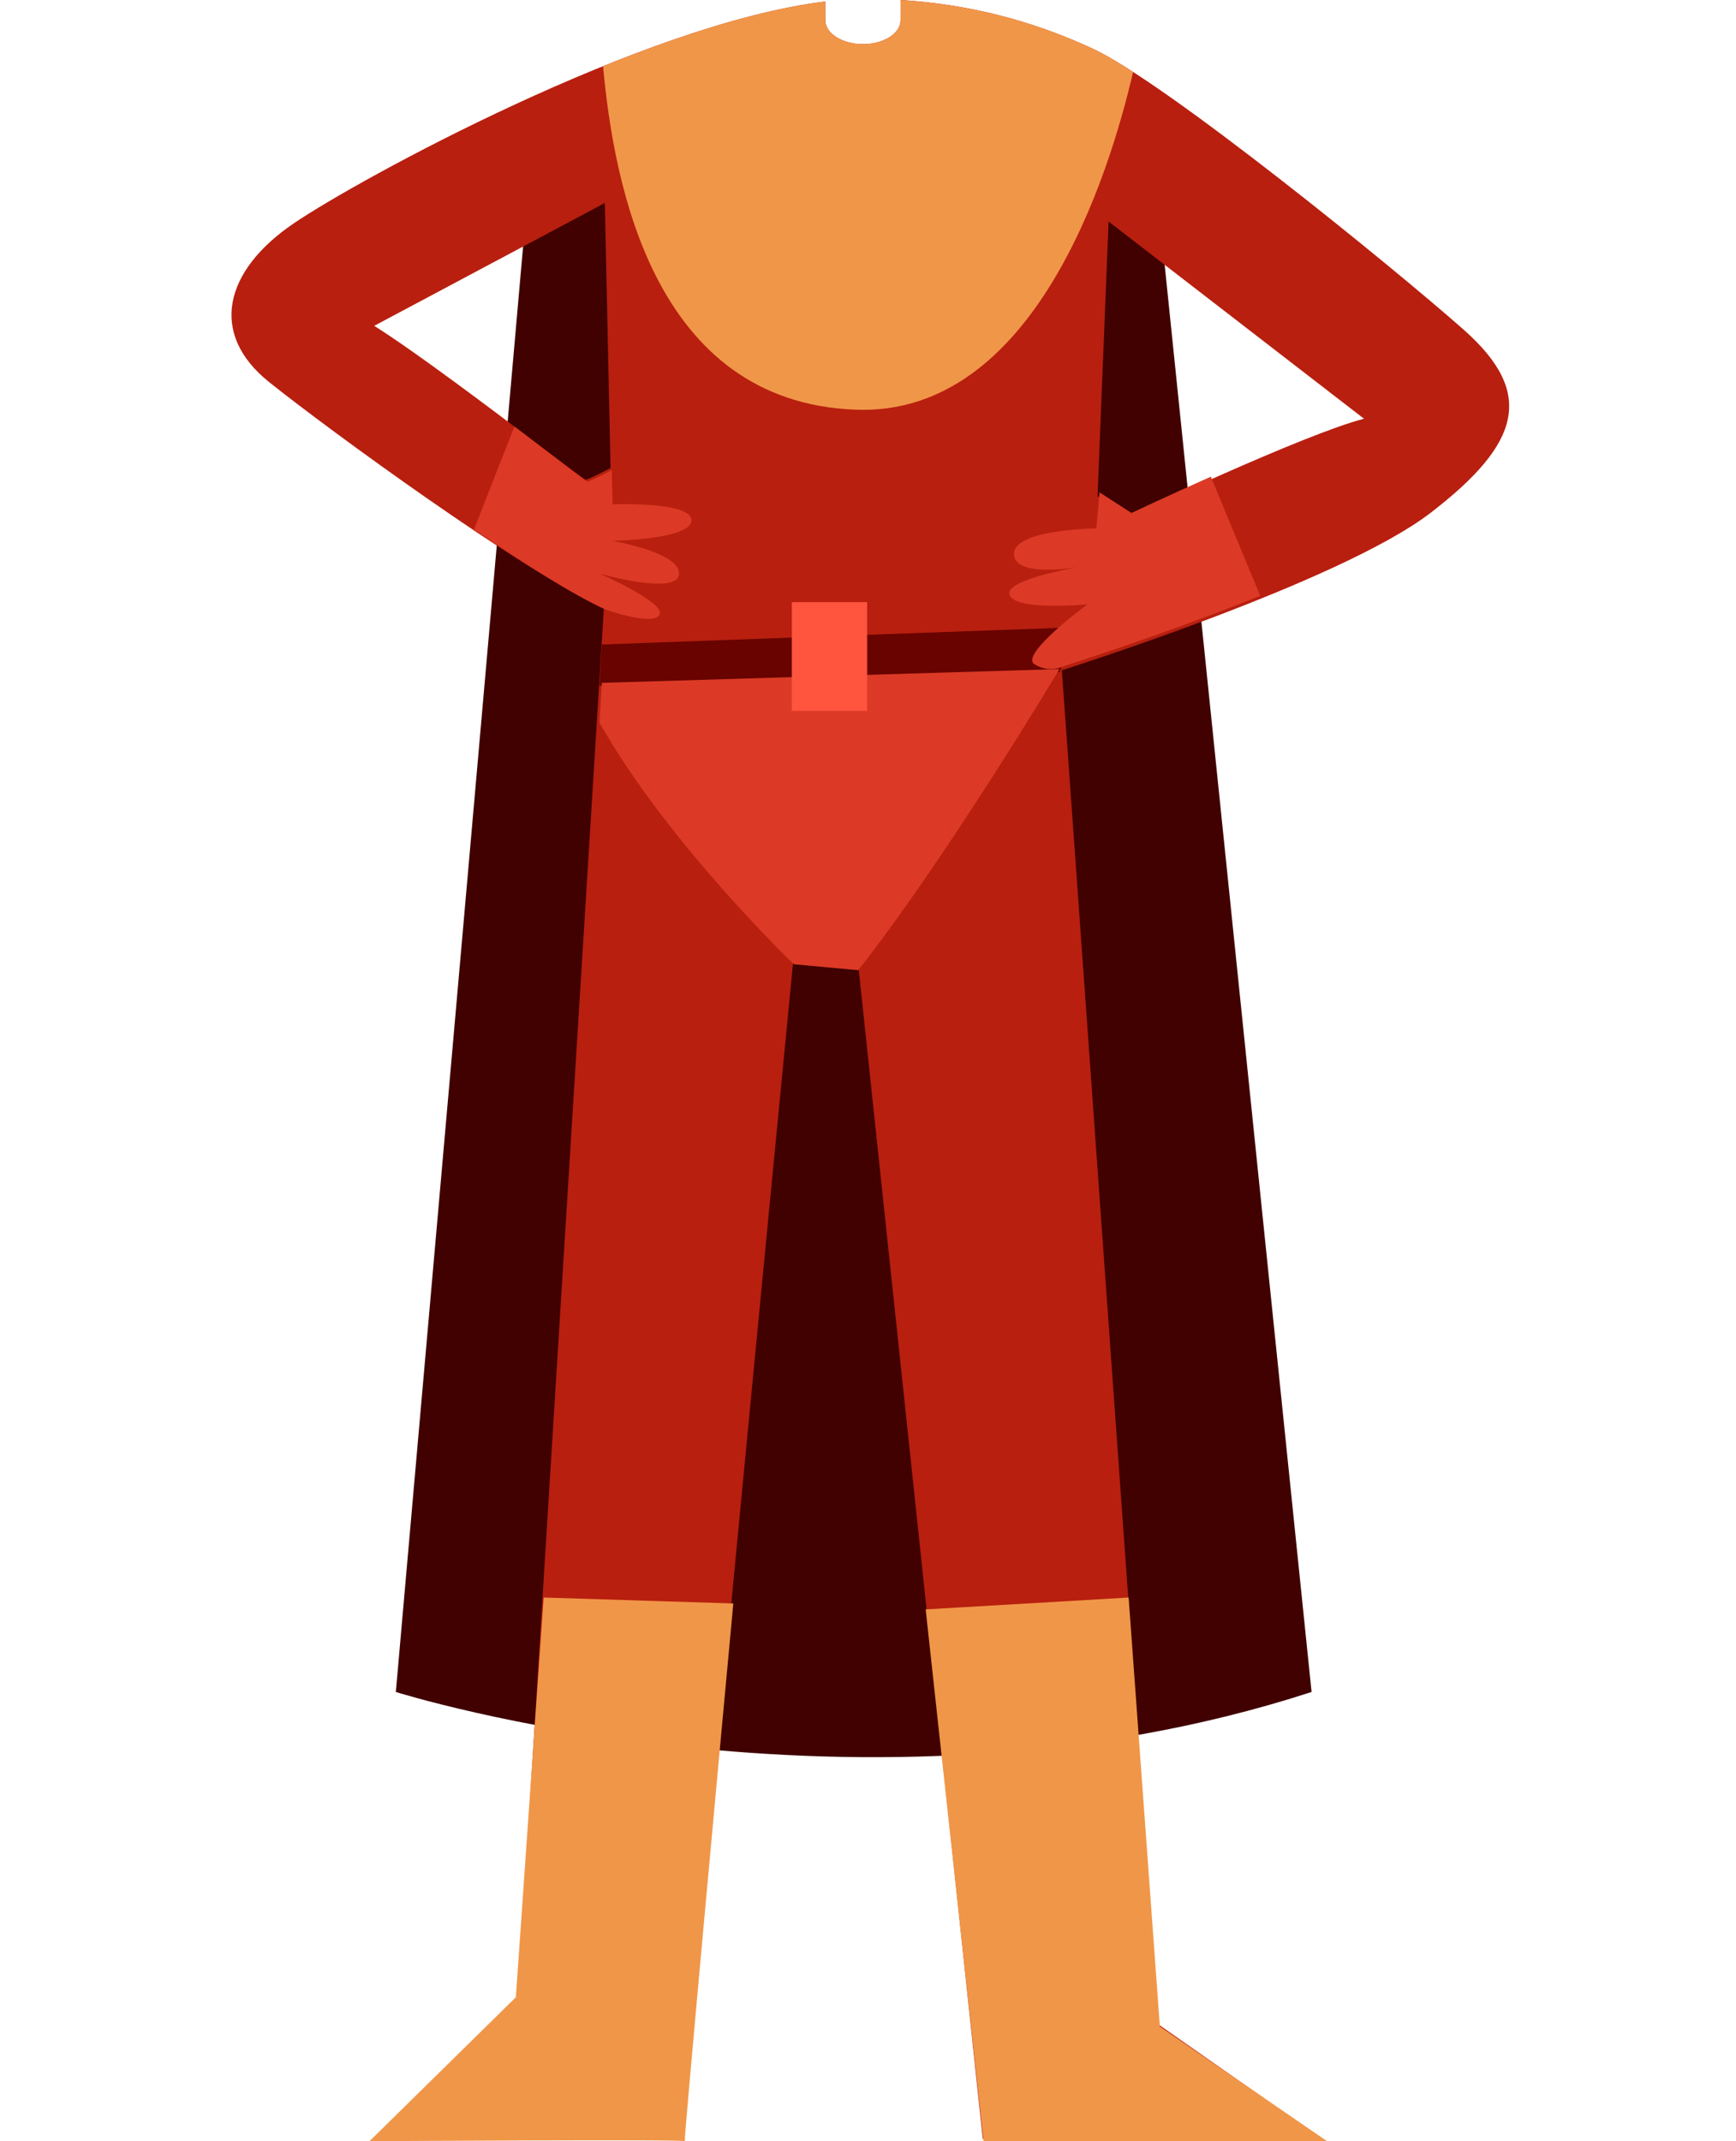<svg width="60" height="74" viewBox="0 0 60 74" fill="none" xmlns="http://www.w3.org/2000/svg">
<path d="M18.257 6.497L13.681 58.474C13.681 58.474 29.745 63.545 45.331 58.474L40.076 7.427L18.257 6.497Z" fill="#400100"/>
<path fill-rule="evenodd" clip-rule="evenodd" d="M28.524 0.696C28.524 1.154 29.107 1.525 29.825 1.525C30.544 1.525 31.126 1.154 31.126 0.696V1.0089e-08C33.431 0.144 35.594 0.679 37.758 1.677C40.271 2.836 48.119 9.211 50.589 11.395C53.057 13.579 52.573 15.318 49.442 17.725C46.312 20.132 36.7 23.164 36.7 23.164L40.05 69.972L45.694 73.917H33.966L29.667 33.395L27.418 33.194C27.418 33.194 23.497 73.502 23.58 73.914C23.373 73.852 12.934 73.917 12.934 73.917L17.894 69.035L20.871 21.024C18.126 19.787 11.38 14.872 9.297 13.201C7.213 11.529 7.743 9.355 10.156 7.717C12.387 6.203 22.217 0.819 28.524 0.052V0.696ZM23.582 73.917C23.581 73.917 23.581 73.916 23.58 73.914C23.584 73.915 23.584 73.916 23.582 73.917ZM18.725 15.455C19.599 16.116 20.209 16.577 20.242 16.577C20.341 16.577 21.102 16.175 21.102 16.175L20.904 7.015L12.934 11.261C14.371 12.164 17.04 14.181 18.725 15.455ZM37.934 17.146L39.036 17.859C39.036 17.859 45.065 15.006 47.143 14.471L38.315 7.655L37.934 17.146Z" fill="#B81F0F"/>
<path d="M21.175 17.429L21.143 16.245C21.143 16.245 20.397 16.643 20.3 16.643C20.255 16.643 19.154 15.787 17.78 14.739L16.383 18.296C18.158 19.506 19.847 20.573 20.916 21.061C20.916 21.061 22.602 21.659 22.796 21.238C22.991 20.817 20.721 19.821 20.721 19.821C20.721 19.821 23.402 20.596 23.467 19.843C23.532 19.09 21.154 18.691 21.154 18.691C21.154 18.691 23.899 18.647 23.899 17.983C23.899 17.319 21.175 17.429 21.175 17.429Z" fill="#DC3A26"/>
<path d="M37.197 21.677L20.801 22.274L20.719 23.701L36.627 23.223L37.197 21.677Z" fill="#680300"/>
<path d="M20.802 23.599L20.719 24.975C23.095 29.172 27.438 33.325 27.438 33.325L29.662 33.529C32.737 29.618 36.618 23.123 36.618 23.123L20.802 23.599Z" fill="#DC3A26"/>
<path d="M23.666 73.999C23.628 74.019 24.901 60.165 25.345 55.415L18.79 55.21L17.829 69.024L12.77 73.999C12.77 73.999 23.799 73.932 23.666 73.999Z" fill="#F09648"/>
<path d="M39.008 55.21L31.993 55.62L33.994 74H45.869L40.087 70.036L39.008 55.21Z" fill="#F09648"/>
<path d="M29.97 20.81H27.368V24.568H29.97V20.81Z" fill="#FF553E"/>
<path d="M39.106 17.728L38.003 17.016L37.892 18.262C37.892 18.262 34.98 18.284 35.046 19.174C35.094 19.831 36.502 19.711 37.236 19.604C36.421 19.753 34.758 20.114 34.892 20.552C35.068 21.131 37.584 20.886 37.584 20.886C37.584 20.886 35.223 22.621 35.752 22.955C36.282 23.288 36.768 23.021 36.768 23.021C36.768 23.021 40.15 21.958 43.556 20.591L41.849 16.474C40.321 17.154 39.106 17.728 39.106 17.728Z" fill="#DC3A26"/>
<path fill-rule="evenodd" clip-rule="evenodd" d="M28.524 0.697C28.524 1.154 29.108 1.525 29.825 1.525C30.544 1.525 31.126 1.154 31.126 0.697V0C33.431 0.144 35.594 0.679 37.758 1.678C38.124 1.846 38.604 2.128 39.162 2.488C38.339 6.043 35.743 14.406 29.557 14.159C22.591 13.882 21.218 6.373 20.843 2.288C23.514 1.207 26.249 0.329 28.524 0.052V0.697Z" fill="#F09648"/>
</svg>
